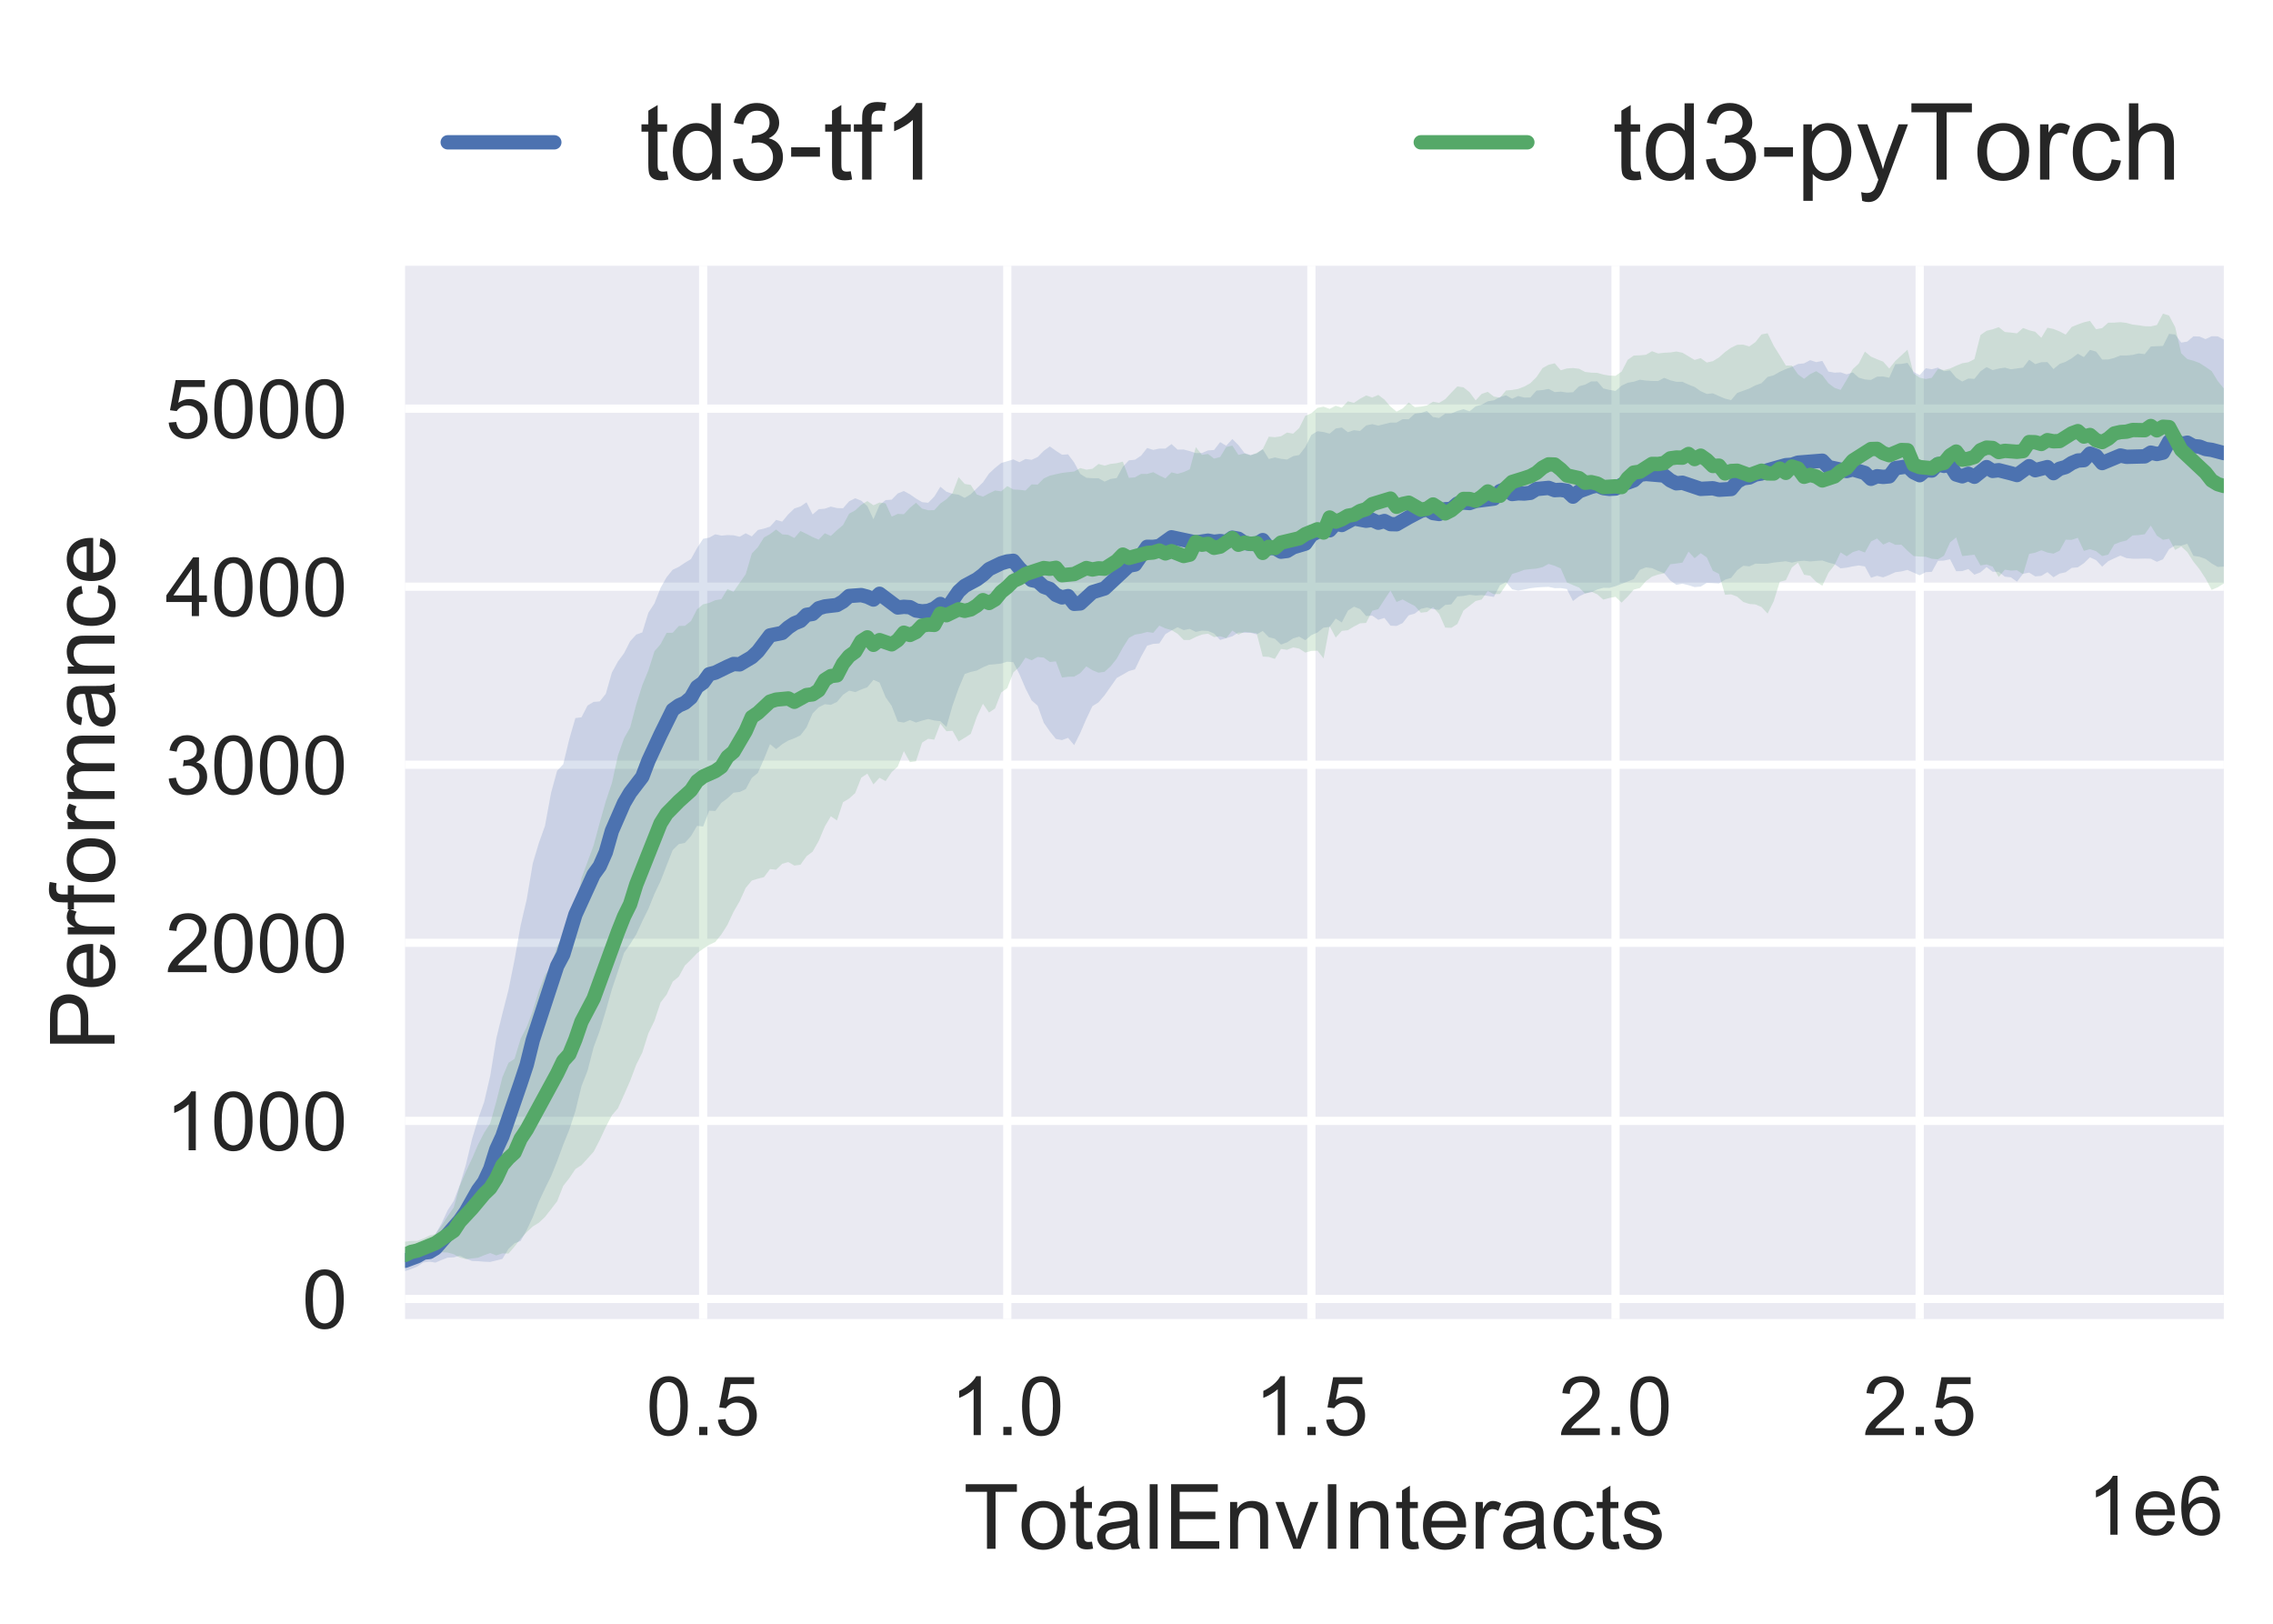 <?xml version="1.0" encoding="utf-8" standalone="no"?>
<!DOCTYPE svg PUBLIC "-//W3C//DTD SVG 1.1//EN"
  "http://www.w3.org/Graphics/SVG/1.1/DTD/svg11.dtd">
<!-- Created with matplotlib (https://matplotlib.org/) -->
<svg height="198pt" version="1.1" viewBox="0 0 277.2 198" width="277.2pt" xmlns="http://www.w3.org/2000/svg" xmlns:xlink="http://www.w3.org/1999/xlink">
 <defs>
  <style type="text/css">
*{stroke-linecap:butt;stroke-linejoin:round;}
  </style>
 </defs>
 <g id="figure_1">
  <g id="patch_1">
   <path d="M 0 198 
L 277.2 198 
L 277.2 0 
L 0 0 
z
" style="fill:#ffffff;"/>
  </g>
  <g id="axes_1">
   <g id="patch_2">
    <path d="M 49.4 160.84 
L 271.2 160.84 
L 271.2 32.409 
L 49.4 32.409 
z
" style="fill:#eaeaf2;"/>
   </g>
   <g id="matplotlib.axis_1">
    <g id="xtick_1">
     <g id="line2d_1">
      <path clip-path="url(#p99eafc5894)" d="M 85.749 160.84 
L 85.749 32.409 
" style="fill:none;stroke:#ffffff;stroke-linecap:round;"/>
     </g>
     <g id="line2d_2"/>
     <g id="text_1">
      <!-- 0.5 -->
      <defs>
       <path d="M 4.156 35.297 
Q 4.156 48 6.766 55.734 
Q 9.375 63.484 14.516 67.672 
Q 19.672 71.875 27.484 71.875 
Q 33.25 71.875 37.594 69.547 
Q 41.938 67.234 44.766 62.859 
Q 47.609 58.5 49.219 52.219 
Q 50.828 45.953 50.828 35.297 
Q 50.828 22.703 48.234 14.969 
Q 45.656 7.234 40.5 3 
Q 35.359 -1.219 27.484 -1.219 
Q 17.141 -1.219 11.234 6.203 
Q 4.156 15.141 4.156 35.297 
z
M 13.188 35.297 
Q 13.188 17.672 17.312 11.828 
Q 21.438 6 27.484 6 
Q 33.547 6 37.672 11.859 
Q 41.797 17.719 41.797 35.297 
Q 41.797 52.984 37.672 58.781 
Q 33.547 64.594 27.391 64.594 
Q 21.344 64.594 17.719 59.469 
Q 13.188 52.938 13.188 35.297 
z
" id="ArialMT-48"/>
       <path d="M 9.078 0 
L 9.078 10.016 
L 19.094 10.016 
L 19.094 0 
z
" id="ArialMT-46"/>
       <path d="M 4.156 18.75 
L 13.375 19.531 
Q 14.406 12.797 18.141 9.391 
Q 21.875 6 27.156 6 
Q 33.5 6 37.891 10.781 
Q 42.281 15.578 42.281 23.484 
Q 42.281 31 38.062 35.344 
Q 33.844 39.703 27 39.703 
Q 22.75 39.703 19.328 37.766 
Q 15.922 35.844 13.969 32.766 
L 5.719 33.844 
L 12.641 70.609 
L 48.25 70.609 
L 48.25 62.203 
L 19.672 62.203 
L 15.828 42.969 
Q 22.266 47.469 29.344 47.469 
Q 38.719 47.469 45.156 40.969 
Q 51.609 34.469 51.609 24.266 
Q 51.609 14.547 45.953 7.469 
Q 39.062 -1.219 27.156 -1.219 
Q 17.391 -1.219 11.203 4.25 
Q 5.031 9.719 4.156 18.75 
z
" id="ArialMT-53"/>
      </defs>
      <g style="fill:#262626;" transform="translate(78.799 174.998)scale(0.1 -0.1)">
       <use xlink:href="#ArialMT-48"/>
       <use x="55.615" xlink:href="#ArialMT-46"/>
       <use x="83.398" xlink:href="#ArialMT-53"/>
      </g>
     </g>
    </g>
    <g id="xtick_2">
     <g id="line2d_3">
      <path clip-path="url(#p99eafc5894)" d="M 122.839 160.84 
L 122.839 32.409 
" style="fill:none;stroke:#ffffff;stroke-linecap:round;"/>
     </g>
     <g id="line2d_4"/>
     <g id="text_2">
      <!-- 1.0 -->
      <defs>
       <path d="M 37.25 0 
L 28.469 0 
L 28.469 56 
Q 25.297 52.984 20.141 49.953 
Q 14.984 46.922 10.891 45.406 
L 10.891 53.906 
Q 18.266 57.375 23.781 62.297 
Q 29.297 67.234 31.594 71.875 
L 37.25 71.875 
z
" id="ArialMT-49"/>
      </defs>
      <g style="fill:#262626;" transform="translate(115.889 174.998)scale(0.1 -0.1)">
       <use xlink:href="#ArialMT-49"/>
       <use x="55.615" xlink:href="#ArialMT-46"/>
       <use x="83.398" xlink:href="#ArialMT-48"/>
      </g>
     </g>
    </g>
    <g id="xtick_3">
     <g id="line2d_5">
      <path clip-path="url(#p99eafc5894)" d="M 159.929 160.84 
L 159.929 32.409 
" style="fill:none;stroke:#ffffff;stroke-linecap:round;"/>
     </g>
     <g id="line2d_6"/>
     <g id="text_3">
      <!-- 1.5 -->
      <g style="fill:#262626;" transform="translate(152.979 174.998)scale(0.1 -0.1)">
       <use xlink:href="#ArialMT-49"/>
       <use x="55.615" xlink:href="#ArialMT-46"/>
       <use x="83.398" xlink:href="#ArialMT-53"/>
      </g>
     </g>
    </g>
    <g id="xtick_4">
     <g id="line2d_7">
      <path clip-path="url(#p99eafc5894)" d="M 197.019 160.84 
L 197.019 32.409 
" style="fill:none;stroke:#ffffff;stroke-linecap:round;"/>
     </g>
     <g id="line2d_8"/>
     <g id="text_4">
      <!-- 2.0 -->
      <defs>
       <path d="M 50.344 8.453 
L 50.344 0 
L 3.031 0 
Q 2.938 3.172 4.047 6.109 
Q 5.859 10.938 9.828 15.625 
Q 13.812 20.312 21.344 26.469 
Q 33.016 36.031 37.109 41.625 
Q 41.219 47.219 41.219 52.203 
Q 41.219 57.422 37.469 61 
Q 33.734 64.594 27.734 64.594 
Q 21.391 64.594 17.578 60.781 
Q 13.766 56.984 13.719 50.25 
L 4.688 51.172 
Q 5.609 61.281 11.656 66.578 
Q 17.719 71.875 27.938 71.875 
Q 38.234 71.875 44.234 66.156 
Q 50.25 60.453 50.25 52 
Q 50.25 47.703 48.484 43.547 
Q 46.734 39.406 42.656 34.812 
Q 38.578 30.219 29.109 22.219 
Q 21.188 15.578 18.938 13.203 
Q 16.703 10.844 15.234 8.453 
z
" id="ArialMT-50"/>
      </defs>
      <g style="fill:#262626;" transform="translate(190.069 174.998)scale(0.1 -0.1)">
       <use xlink:href="#ArialMT-50"/>
       <use x="55.615" xlink:href="#ArialMT-46"/>
       <use x="83.398" xlink:href="#ArialMT-48"/>
      </g>
     </g>
    </g>
    <g id="xtick_5">
     <g id="line2d_9">
      <path clip-path="url(#p99eafc5894)" d="M 234.11 160.84 
L 234.11 32.409 
" style="fill:none;stroke:#ffffff;stroke-linecap:round;"/>
     </g>
     <g id="line2d_10"/>
     <g id="text_5">
      <!-- 2.5 -->
      <g style="fill:#262626;" transform="translate(227.16 174.998)scale(0.1 -0.1)">
       <use xlink:href="#ArialMT-50"/>
       <use x="55.615" xlink:href="#ArialMT-46"/>
       <use x="83.398" xlink:href="#ArialMT-53"/>
      </g>
     </g>
    </g>
    <g id="text_6">
     <!-- TotalEnvInteracts -->
     <defs>
      <path d="M 25.922 0 
L 25.922 63.141 
L 2.344 63.141 
L 2.344 71.578 
L 59.078 71.578 
L 59.078 63.141 
L 35.406 63.141 
L 35.406 0 
z
" id="ArialMT-84"/>
      <path d="M 3.328 25.922 
Q 3.328 40.328 11.328 47.266 
Q 18.016 53.031 27.641 53.031 
Q 38.328 53.031 45.109 46.016 
Q 51.906 39.016 51.906 26.656 
Q 51.906 16.656 48.906 10.906 
Q 45.906 5.172 40.156 2 
Q 34.422 -1.172 27.641 -1.172 
Q 16.75 -1.172 10.031 5.812 
Q 3.328 12.797 3.328 25.922 
z
M 12.359 25.922 
Q 12.359 15.969 16.703 11.016 
Q 21.047 6.062 27.641 6.062 
Q 34.188 6.062 38.531 11.031 
Q 42.875 16.016 42.875 26.219 
Q 42.875 35.844 38.5 40.797 
Q 34.125 45.75 27.641 45.75 
Q 21.047 45.75 16.703 40.812 
Q 12.359 35.891 12.359 25.922 
z
" id="ArialMT-111"/>
      <path d="M 25.781 7.859 
L 27.047 0.094 
Q 23.344 -0.688 20.406 -0.688 
Q 15.625 -0.688 12.984 0.828 
Q 10.359 2.344 9.281 4.812 
Q 8.203 7.281 8.203 15.188 
L 8.203 45.016 
L 1.766 45.016 
L 1.766 51.859 
L 8.203 51.859 
L 8.203 64.703 
L 16.938 69.969 
L 16.938 51.859 
L 25.781 51.859 
L 25.781 45.016 
L 16.938 45.016 
L 16.938 14.703 
Q 16.938 10.938 17.406 9.859 
Q 17.875 8.797 18.922 8.156 
Q 19.969 7.516 21.922 7.516 
Q 23.391 7.516 25.781 7.859 
z
" id="ArialMT-116"/>
      <path d="M 40.438 6.391 
Q 35.547 2.25 31.031 0.531 
Q 26.516 -1.172 21.344 -1.172 
Q 12.797 -1.172 8.203 3 
Q 3.609 7.172 3.609 13.672 
Q 3.609 17.484 5.344 20.625 
Q 7.078 23.781 9.891 25.688 
Q 12.703 27.594 16.219 28.562 
Q 18.797 29.25 24.031 29.891 
Q 34.672 31.156 39.703 32.906 
Q 39.75 34.719 39.75 35.203 
Q 39.75 40.578 37.25 42.781 
Q 33.891 45.75 27.25 45.75 
Q 21.047 45.75 18.094 43.578 
Q 15.141 41.406 13.719 35.891 
L 5.125 37.062 
Q 6.297 42.578 8.984 45.969 
Q 11.672 49.359 16.75 51.188 
Q 21.828 53.031 28.516 53.031 
Q 35.156 53.031 39.297 51.469 
Q 43.453 49.906 45.406 47.531 
Q 47.359 45.172 48.141 41.547 
Q 48.578 39.312 48.578 33.453 
L 48.578 21.734 
Q 48.578 9.469 49.141 6.219 
Q 49.703 2.984 51.375 0 
L 42.188 0 
Q 40.828 2.734 40.438 6.391 
z
M 39.703 26.031 
Q 34.906 24.078 25.344 22.703 
Q 19.922 21.922 17.672 20.938 
Q 15.438 19.969 14.203 18.094 
Q 12.984 16.219 12.984 13.922 
Q 12.984 10.406 15.641 8.062 
Q 18.312 5.719 23.438 5.719 
Q 28.516 5.719 32.469 7.938 
Q 36.422 10.156 38.281 14.016 
Q 39.703 17 39.703 22.797 
z
" id="ArialMT-97"/>
      <path d="M 6.391 0 
L 6.391 71.578 
L 15.188 71.578 
L 15.188 0 
z
" id="ArialMT-108"/>
      <path d="M 7.906 0 
L 7.906 71.578 
L 59.672 71.578 
L 59.672 63.141 
L 17.391 63.141 
L 17.391 41.219 
L 56.984 41.219 
L 56.984 32.812 
L 17.391 32.812 
L 17.391 8.453 
L 61.328 8.453 
L 61.328 0 
z
" id="ArialMT-69"/>
      <path d="M 6.594 0 
L 6.594 51.859 
L 14.5 51.859 
L 14.5 44.484 
Q 20.219 53.031 31 53.031 
Q 35.688 53.031 39.625 51.344 
Q 43.562 49.656 45.516 46.922 
Q 47.469 44.188 48.25 40.438 
Q 48.734 37.984 48.734 31.891 
L 48.734 0 
L 39.938 0 
L 39.938 31.547 
Q 39.938 36.922 38.906 39.578 
Q 37.891 42.234 35.281 43.812 
Q 32.672 45.406 29.156 45.406 
Q 23.531 45.406 19.453 41.844 
Q 15.375 38.281 15.375 28.328 
L 15.375 0 
z
" id="ArialMT-110"/>
      <path d="M 21 0 
L 1.266 51.859 
L 10.547 51.859 
L 21.688 20.797 
Q 23.484 15.766 25 10.359 
Q 26.172 14.453 28.266 20.219 
L 39.797 51.859 
L 48.828 51.859 
L 29.203 0 
z
" id="ArialMT-118"/>
      <path d="M 9.328 0 
L 9.328 71.578 
L 18.797 71.578 
L 18.797 0 
z
" id="ArialMT-73"/>
      <path d="M 42.094 16.703 
L 51.172 15.578 
Q 49.031 7.625 43.219 3.219 
Q 37.406 -1.172 28.375 -1.172 
Q 17 -1.172 10.328 5.828 
Q 3.656 12.844 3.656 25.484 
Q 3.656 38.578 10.391 45.797 
Q 17.141 53.031 27.875 53.031 
Q 38.281 53.031 44.875 45.953 
Q 51.469 38.875 51.469 26.031 
Q 51.469 25.25 51.422 23.688 
L 12.75 23.688 
Q 13.234 15.141 17.578 10.594 
Q 21.922 6.062 28.422 6.062 
Q 33.25 6.062 36.672 8.594 
Q 40.094 11.141 42.094 16.703 
z
M 13.234 30.906 
L 42.188 30.906 
Q 41.609 37.453 38.875 40.719 
Q 34.672 45.797 27.984 45.797 
Q 21.922 45.797 17.797 41.75 
Q 13.672 37.703 13.234 30.906 
z
" id="ArialMT-101"/>
      <path d="M 6.5 0 
L 6.5 51.859 
L 14.406 51.859 
L 14.406 44 
Q 17.438 49.516 20 51.266 
Q 22.562 53.031 25.641 53.031 
Q 30.078 53.031 34.672 50.203 
L 31.641 42.047 
Q 28.422 43.953 25.203 43.953 
Q 22.312 43.953 20.016 42.219 
Q 17.719 40.484 16.75 37.406 
Q 15.281 32.719 15.281 27.156 
L 15.281 0 
z
" id="ArialMT-114"/>
      <path d="M 40.438 19 
L 49.078 17.875 
Q 47.656 8.938 41.812 3.875 
Q 35.984 -1.172 27.484 -1.172 
Q 16.844 -1.172 10.375 5.781 
Q 3.906 12.75 3.906 25.734 
Q 3.906 34.125 6.688 40.422 
Q 9.469 46.734 15.156 49.875 
Q 20.844 53.031 27.547 53.031 
Q 35.984 53.031 41.359 48.75 
Q 46.734 44.484 48.25 36.625 
L 39.703 35.297 
Q 38.484 40.531 35.375 43.156 
Q 32.281 45.797 27.875 45.797 
Q 21.234 45.797 17.078 41.031 
Q 12.938 36.281 12.938 25.984 
Q 12.938 15.531 16.938 10.797 
Q 20.953 6.062 27.391 6.062 
Q 32.562 6.062 36.031 9.234 
Q 39.5 12.406 40.438 19 
z
" id="ArialMT-99"/>
      <path d="M 3.078 15.484 
L 11.766 16.844 
Q 12.5 11.625 15.844 8.844 
Q 19.188 6.062 25.203 6.062 
Q 31.25 6.062 34.172 8.516 
Q 37.109 10.984 37.109 14.312 
Q 37.109 17.281 34.516 19 
Q 32.719 20.172 25.531 21.969 
Q 15.875 24.422 12.141 26.203 
Q 8.406 27.984 6.469 31.125 
Q 4.547 34.281 4.547 38.094 
Q 4.547 41.547 6.125 44.5 
Q 7.719 47.469 10.453 49.422 
Q 12.5 50.922 16.031 51.969 
Q 19.578 53.031 23.641 53.031 
Q 29.734 53.031 34.344 51.266 
Q 38.969 49.516 41.156 46.5 
Q 43.359 43.5 44.188 38.484 
L 35.594 37.312 
Q 35.016 41.312 32.203 43.547 
Q 29.391 45.797 24.266 45.797 
Q 18.219 45.797 15.625 43.797 
Q 13.031 41.797 13.031 39.109 
Q 13.031 37.406 14.109 36.031 
Q 15.188 34.625 17.484 33.688 
Q 18.797 33.203 25.25 31.453 
Q 34.578 28.953 38.25 27.359 
Q 41.938 25.781 44.031 22.75 
Q 46.141 19.734 46.141 15.234 
Q 46.141 10.844 43.578 6.953 
Q 41.016 3.078 36.172 0.953 
Q 31.344 -1.172 25.25 -1.172 
Q 15.141 -1.172 9.844 3.031 
Q 4.547 7.234 3.078 15.484 
z
" id="ArialMT-115"/>
     </defs>
     <g style="fill:#262626;" transform="translate(117.515 188.859)scale(0.11 -0.11)">
      <use xlink:href="#ArialMT-84"/>
      <use x="60.912" xlink:href="#ArialMT-111"/>
      <use x="116.527" xlink:href="#ArialMT-116"/>
      <use x="144.311" xlink:href="#ArialMT-97"/>
      <use x="199.926" xlink:href="#ArialMT-108"/>
      <use x="222.143" xlink:href="#ArialMT-69"/>
      <use x="288.842" xlink:href="#ArialMT-110"/>
      <use x="344.457" xlink:href="#ArialMT-118"/>
      <use x="394.457" xlink:href="#ArialMT-73"/>
      <use x="422.24" xlink:href="#ArialMT-110"/>
      <use x="477.855" xlink:href="#ArialMT-116"/>
      <use x="505.639" xlink:href="#ArialMT-101"/>
      <use x="561.254" xlink:href="#ArialMT-114"/>
      <use x="594.555" xlink:href="#ArialMT-97"/>
      <use x="650.17" xlink:href="#ArialMT-99"/>
      <use x="700.17" xlink:href="#ArialMT-116"/>
      <use x="727.953" xlink:href="#ArialMT-115"/>
     </g>
    </g>
    <g id="text_7">
     <!-- 1e6 -->
     <defs>
      <path d="M 49.75 54.047 
L 41.016 53.375 
Q 39.844 58.547 37.703 60.891 
Q 34.125 64.656 28.906 64.656 
Q 24.703 64.656 21.531 62.312 
Q 17.391 59.281 14.984 53.469 
Q 12.594 47.656 12.5 36.922 
Q 15.672 41.75 20.266 44.094 
Q 24.859 46.438 29.891 46.438 
Q 38.672 46.438 44.844 39.969 
Q 51.031 33.5 51.031 23.25 
Q 51.031 16.5 48.125 10.719 
Q 45.219 4.938 40.141 1.859 
Q 35.062 -1.219 28.609 -1.219 
Q 17.625 -1.219 10.688 6.859 
Q 3.766 14.938 3.766 33.5 
Q 3.766 54.25 11.422 63.672 
Q 18.109 71.875 29.438 71.875 
Q 37.891 71.875 43.281 67.141 
Q 48.688 62.406 49.75 54.047 
z
M 13.875 23.188 
Q 13.875 18.656 15.797 14.5 
Q 17.719 10.359 21.188 8.172 
Q 24.656 6 28.469 6 
Q 34.031 6 38.031 10.484 
Q 42.047 14.984 42.047 22.703 
Q 42.047 30.125 38.078 34.391 
Q 34.125 38.672 28.125 38.672 
Q 22.172 38.672 18.016 34.391 
Q 13.875 30.125 13.875 23.188 
z
" id="ArialMT-54"/>
     </defs>
     <g style="fill:#262626;" transform="translate(254.517 187.143)scale(0.1 -0.1)">
      <use xlink:href="#ArialMT-49"/>
      <use x="55.615" xlink:href="#ArialMT-101"/>
      <use x="111.23" xlink:href="#ArialMT-54"/>
     </g>
    </g>
   </g>
   <g id="matplotlib.axis_2">
    <g id="ytick_1">
     <g id="line2d_11">
      <path clip-path="url(#p99eafc5894)" d="M 49.4 158.396 
L 271.2 158.396 
" style="fill:none;stroke:#ffffff;stroke-linecap:round;"/>
     </g>
     <g id="line2d_12"/>
     <g id="text_8">
      <!-- 0 -->
      <g style="fill:#262626;" transform="translate(36.839 161.975)scale(0.1 -0.1)">
       <use xlink:href="#ArialMT-48"/>
      </g>
     </g>
    </g>
    <g id="ytick_2">
     <g id="line2d_13">
      <path clip-path="url(#p99eafc5894)" d="M 49.4 136.683 
L 271.2 136.683 
" style="fill:none;stroke:#ffffff;stroke-linecap:round;"/>
     </g>
     <g id="line2d_14"/>
     <g id="text_9">
      <!-- 1000 -->
      <g style="fill:#262626;" transform="translate(20.156 140.262)scale(0.1 -0.1)">
       <use xlink:href="#ArialMT-49"/>
       <use x="55.615" xlink:href="#ArialMT-48"/>
       <use x="111.23" xlink:href="#ArialMT-48"/>
       <use x="166.846" xlink:href="#ArialMT-48"/>
      </g>
     </g>
    </g>
    <g id="ytick_3">
     <g id="line2d_15">
      <path clip-path="url(#p99eafc5894)" d="M 49.4 114.97 
L 271.2 114.97 
" style="fill:none;stroke:#ffffff;stroke-linecap:round;"/>
     </g>
     <g id="line2d_16"/>
     <g id="text_10">
      <!-- 2000 -->
      <g style="fill:#262626;" transform="translate(20.156 118.548)scale(0.1 -0.1)">
       <use xlink:href="#ArialMT-50"/>
       <use x="55.615" xlink:href="#ArialMT-48"/>
       <use x="111.23" xlink:href="#ArialMT-48"/>
       <use x="166.846" xlink:href="#ArialMT-48"/>
      </g>
     </g>
    </g>
    <g id="ytick_4">
     <g id="line2d_17">
      <path clip-path="url(#p99eafc5894)" d="M 49.4 93.256 
L 271.2 93.256 
" style="fill:none;stroke:#ffffff;stroke-linecap:round;"/>
     </g>
     <g id="line2d_18"/>
     <g id="text_11">
      <!-- 3000 -->
      <defs>
       <path d="M 4.203 18.891 
L 12.984 20.062 
Q 14.5 12.594 18.141 9.297 
Q 21.781 6 27 6 
Q 33.203 6 37.469 10.297 
Q 41.75 14.594 41.75 20.953 
Q 41.75 27 37.797 30.922 
Q 33.844 34.859 27.734 34.859 
Q 25.25 34.859 21.531 33.891 
L 22.516 41.609 
Q 23.391 41.5 23.922 41.5 
Q 29.547 41.5 34.031 44.422 
Q 38.531 47.359 38.531 53.469 
Q 38.531 58.297 35.25 61.469 
Q 31.984 64.656 26.812 64.656 
Q 21.688 64.656 18.266 61.422 
Q 14.844 58.203 13.875 51.766 
L 5.078 53.328 
Q 6.688 62.156 12.391 67.016 
Q 18.109 71.875 26.609 71.875 
Q 32.469 71.875 37.391 69.359 
Q 42.328 66.844 44.938 62.5 
Q 47.562 58.156 47.562 53.266 
Q 47.562 48.641 45.062 44.828 
Q 42.578 41.016 37.703 38.766 
Q 44.047 37.312 47.562 32.688 
Q 51.078 28.078 51.078 21.141 
Q 51.078 11.766 44.234 5.25 
Q 37.406 -1.266 26.953 -1.266 
Q 17.531 -1.266 11.297 4.344 
Q 5.078 9.969 4.203 18.891 
z
" id="ArialMT-51"/>
      </defs>
      <g style="fill:#262626;" transform="translate(20.156 96.835)scale(0.1 -0.1)">
       <use xlink:href="#ArialMT-51"/>
       <use x="55.615" xlink:href="#ArialMT-48"/>
       <use x="111.23" xlink:href="#ArialMT-48"/>
       <use x="166.846" xlink:href="#ArialMT-48"/>
      </g>
     </g>
    </g>
    <g id="ytick_5">
     <g id="line2d_19">
      <path clip-path="url(#p99eafc5894)" d="M 49.4 71.543 
L 271.2 71.543 
" style="fill:none;stroke:#ffffff;stroke-linecap:round;"/>
     </g>
     <g id="line2d_20"/>
     <g id="text_12">
      <!-- 4000 -->
      <defs>
       <path d="M 32.328 0 
L 32.328 17.141 
L 1.266 17.141 
L 1.266 25.203 
L 33.938 71.578 
L 41.109 71.578 
L 41.109 25.203 
L 50.781 25.203 
L 50.781 17.141 
L 41.109 17.141 
L 41.109 0 
z
M 32.328 25.203 
L 32.328 57.469 
L 9.906 25.203 
z
" id="ArialMT-52"/>
      </defs>
      <g style="fill:#262626;" transform="translate(20.156 75.122)scale(0.1 -0.1)">
       <use xlink:href="#ArialMT-52"/>
       <use x="55.615" xlink:href="#ArialMT-48"/>
       <use x="111.23" xlink:href="#ArialMT-48"/>
       <use x="166.846" xlink:href="#ArialMT-48"/>
      </g>
     </g>
    </g>
    <g id="ytick_6">
     <g id="line2d_21">
      <path clip-path="url(#p99eafc5894)" d="M 49.4 49.829 
L 271.2 49.829 
" style="fill:none;stroke:#ffffff;stroke-linecap:round;"/>
     </g>
     <g id="line2d_22"/>
     <g id="text_13">
      <!-- 5000 -->
      <g style="fill:#262626;" transform="translate(20.156 53.408)scale(0.1 -0.1)">
       <use xlink:href="#ArialMT-53"/>
       <use x="55.615" xlink:href="#ArialMT-48"/>
       <use x="111.23" xlink:href="#ArialMT-48"/>
       <use x="166.846" xlink:href="#ArialMT-48"/>
      </g>
     </g>
    </g>
    <g id="text_14">
     <!-- Performance -->
     <defs>
      <path d="M 7.719 0 
L 7.719 71.578 
L 34.719 71.578 
Q 41.844 71.578 45.609 70.906 
Q 50.875 70.016 54.438 67.547 
Q 58.016 65.094 60.188 60.641 
Q 62.359 56.203 62.359 50.875 
Q 62.359 41.75 56.547 35.422 
Q 50.734 29.109 35.547 29.109 
L 17.188 29.109 
L 17.188 0 
z
M 17.188 37.547 
L 35.688 37.547 
Q 44.875 37.547 48.734 40.969 
Q 52.594 44.391 52.594 50.594 
Q 52.594 55.078 50.312 58.266 
Q 48.047 61.469 44.344 62.5 
Q 41.938 63.141 35.5 63.141 
L 17.188 63.141 
z
" id="ArialMT-80"/>
      <path d="M 8.688 0 
L 8.688 45.016 
L 0.922 45.016 
L 0.922 51.859 
L 8.688 51.859 
L 8.688 57.375 
Q 8.688 62.594 9.625 65.141 
Q 10.891 68.562 14.078 70.672 
Q 17.281 72.797 23.047 72.797 
Q 26.766 72.797 31.25 71.922 
L 29.938 64.266 
Q 27.203 64.75 24.75 64.75 
Q 20.75 64.75 19.094 63.031 
Q 17.438 61.328 17.438 56.641 
L 17.438 51.859 
L 27.547 51.859 
L 27.547 45.016 
L 17.438 45.016 
L 17.438 0 
z
" id="ArialMT-102"/>
      <path d="M 6.594 0 
L 6.594 51.859 
L 14.453 51.859 
L 14.453 44.578 
Q 16.891 48.391 20.938 50.703 
Q 25 53.031 30.172 53.031 
Q 35.938 53.031 39.625 50.641 
Q 43.312 48.25 44.828 43.953 
Q 50.984 53.031 60.844 53.031 
Q 68.562 53.031 72.703 48.75 
Q 76.859 44.484 76.859 35.594 
L 76.859 0 
L 68.109 0 
L 68.109 32.672 
Q 68.109 37.938 67.25 40.25 
Q 66.406 42.578 64.156 43.984 
Q 61.922 45.406 58.891 45.406 
Q 53.422 45.406 49.797 41.766 
Q 46.188 38.141 46.188 30.125 
L 46.188 0 
L 37.406 0 
L 37.406 33.688 
Q 37.406 39.547 35.25 42.469 
Q 33.109 45.406 28.219 45.406 
Q 24.516 45.406 21.359 43.453 
Q 18.219 41.5 16.797 37.734 
Q 15.375 33.984 15.375 26.906 
L 15.375 0 
z
" id="ArialMT-109"/>
     </defs>
     <g style="fill:#262626;" transform="translate(13.97 128.108)rotate(-90)scale(0.11 -0.11)">
      <use xlink:href="#ArialMT-80"/>
      <use x="66.699" xlink:href="#ArialMT-101"/>
      <use x="122.314" xlink:href="#ArialMT-114"/>
      <use x="155.615" xlink:href="#ArialMT-102"/>
      <use x="183.398" xlink:href="#ArialMT-111"/>
      <use x="239.014" xlink:href="#ArialMT-114"/>
      <use x="272.314" xlink:href="#ArialMT-109"/>
      <use x="355.615" xlink:href="#ArialMT-97"/>
      <use x="411.23" xlink:href="#ArialMT-110"/>
      <use x="466.846" xlink:href="#ArialMT-99"/>
      <use x="516.846" xlink:href="#ArialMT-101"/>
     </g>
    </g>
   </g>
   <g id="PolyCollection_1">
    <path clip-path="url(#p99eafc5894)" d="M 49.4 152.47 
L 49.4 155.002 
L 50.142 154.75 
L 50.884 154.446 
L 51.625 153.949 
L 52.367 153.848 
L 53.109 153.963 
L 53.851 153.642 
L 54.593 153.359 
L 55.334 153.326 
L 56.076 153.131 
L 56.818 153.471 
L 57.56 153.761 
L 58.302 153.789 
L 59.043 153.855 
L 59.785 153.88 
L 60.527 153.701 
L 61.269 153.515 
L 62.011 152.29 
L 62.753 151.604 
L 63.494 151.324 
L 64.236 150 
L 64.978 148.411 
L 65.72 146.528 
L 66.462 144.938 
L 67.203 143.438 
L 67.945 141.603 
L 68.687 139.587 
L 69.429 137.75 
L 70.171 135.491 
L 70.912 132.454 
L 71.654 130.565 
L 72.396 127.703 
L 73.138 125.7 
L 73.88 123.254 
L 74.621 120.637 
L 75.363 118.441 
L 76.105 116.19 
L 76.847 115.126 
L 77.589 113.95 
L 78.33 112.334 
L 79.072 110.836 
L 79.814 108.995 
L 80.556 107.445 
L 81.298 105.533 
L 82.039 103.657 
L 82.781 102.932 
L 83.523 102.78 
L 84.265 101.962 
L 85.007 100.701 
L 85.748 100.785 
L 86.49 98.86 
L 87.232 98.892 
L 87.974 97.893 
L 88.716 97.343 
L 89.458 96.659 
L 90.199 96.576 
L 90.941 96.231 
L 91.683 94.859 
L 92.425 94.247 
L 93.167 92.562 
L 93.908 90.741 
L 94.65 91.351 
L 95.392 90.753 
L 96.134 90.306 
L 96.876 90.026 
L 97.617 89.669 
L 98.359 88.699 
L 99.101 86.985 
L 99.843 86.246 
L 100.585 85.872 
L 101.326 85.947 
L 102.068 85.599 
L 102.81 84.714 
L 103.552 84.217 
L 104.294 84.395 
L 105.035 84.077 
L 105.777 83.801 
L 106.519 82.901 
L 107.261 83.228 
L 108.003 85.018 
L 108.744 86.081 
L 109.486 87.988 
L 110.228 88.114 
L 110.97 87.809 
L 111.712 88.104 
L 112.454 87.873 
L 113.195 87.676 
L 113.937 87.858 
L 114.679 87.942 
L 115.421 88.645 
L 116.163 86.042 
L 116.904 83.943 
L 117.646 82.189 
L 118.388 81.935 
L 119.13 81.765 
L 119.872 81.371 
L 120.613 81.058 
L 121.355 80.997 
L 122.097 80.913 
L 122.839 80.685 
L 123.581 80.75 
L 124.322 82.209 
L 125.064 83.939 
L 125.806 85.399 
L 126.548 86.055 
L 127.29 88.133 
L 128.031 89.194 
L 128.773 90.106 
L 129.515 90.248 
L 130.257 89.971 
L 130.999 90.864 
L 131.74 89.378 
L 132.482 87.663 
L 133.224 86.11 
L 133.966 85.649 
L 134.708 84.782 
L 135.449 83.73 
L 136.191 82.673 
L 136.933 82.256 
L 137.675 81.829 
L 138.417 81.622 
L 139.159 80.078 
L 139.9 78.733 
L 140.642 78.514 
L 141.384 78.463 
L 142.126 77.326 
L 142.868 76.882 
L 143.609 76.487 
L 144.351 76.834 
L 145.093 76.687 
L 145.835 77.055 
L 146.577 76.899 
L 147.318 76.933 
L 148.06 77.257 
L 148.802 78.041 
L 149.544 77.822 
L 150.286 77.593 
L 151.027 77.127 
L 151.769 77.166 
L 152.511 77.165 
L 153.253 77.356 
L 153.995 76.942 
L 154.736 77.703 
L 155.478 77.89 
L 156.22 78.6 
L 156.962 78.327 
L 157.704 77.846 
L 158.445 77.63 
L 159.187 78.063 
L 159.929 77.452 
L 160.671 77.124 
L 161.413 76.533 
L 162.155 76.451 
L 162.896 75.427 
L 163.638 75.904 
L 164.38 74.464 
L 165.122 73.98 
L 165.864 74.269 
L 166.605 75.122 
L 167.347 75.072 
L 168.089 75.58 
L 168.831 75.353 
L 169.573 76.294 
L 170.314 76.33 
L 171.056 75.98 
L 171.798 75.027 
L 172.54 74.819 
L 173.282 74.242 
L 174.023 74.078 
L 174.765 74.273 
L 175.507 74.374 
L 176.249 73.765 
L 176.991 73.7 
L 177.732 72.73 
L 178.474 72.667 
L 179.216 72.528 
L 179.958 72.619 
L 180.7 72.562 
L 181.441 72.663 
L 182.183 72.788 
L 182.925 71.364 
L 183.667 70.984 
L 184.409 71.86 
L 185.151 72.017 
L 185.892 71.881 
L 186.634 71.73 
L 187.376 71.64 
L 188.118 71.589 
L 188.86 71.564 
L 189.601 71.723 
L 190.343 71.711 
L 191.085 71.828 
L 191.827 73.292 
L 192.569 72.727 
L 193.31 72.363 
L 194.052 72.23 
L 194.794 71.885 
L 195.536 71.675 
L 196.278 71.686 
L 197.019 71.479 
L 197.761 71.193 
L 198.503 70.913 
L 199.245 70.609 
L 199.987 69.479 
L 200.728 69.186 
L 201.47 69.281 
L 202.212 69.615 
L 202.954 69.898 
L 203.696 70.789 
L 204.437 71.312 
L 205.179 71.175 
L 205.921 71.359 
L 206.663 71.591 
L 207.405 71.53 
L 208.146 71.074 
L 208.888 71.108 
L 209.63 71.151 
L 210.372 70.689 
L 211.114 70.469 
L 211.856 69.538 
L 212.597 68.99 
L 213.339 69.068 
L 214.081 68.73 
L 214.823 68.747 
L 215.565 68.739 
L 216.306 68.601 
L 217.048 68.522 
L 217.79 68.437 
L 218.532 68.611 
L 219.274 68.439 
L 220.015 68.375 
L 220.757 68.468 
L 221.499 68.394 
L 222.241 68.347 
L 222.983 68.6 
L 223.724 68.793 
L 224.466 69.303 
L 225.208 69.223 
L 225.95 69.066 
L 226.692 68.952 
L 227.433 69.074 
L 228.175 70.45 
L 228.917 70.216 
L 229.659 70.401 
L 230.401 70.112 
L 231.142 69.776 
L 231.884 69.68 
L 232.626 69.498 
L 233.368 69.828 
L 234.11 70.155 
L 234.852 69.769 
L 235.593 69.731 
L 236.335 68.387 
L 237.077 68.357 
L 237.819 68.197 
L 238.561 69.66 
L 239.302 69.64 
L 240.044 69.391 
L 240.786 70.075 
L 241.528 69.79 
L 242.27 69.155 
L 243.011 69.72 
L 243.753 69.73 
L 244.495 70.32 
L 245.237 70.397 
L 245.979 70.93 
L 246.72 69.964 
L 247.462 69.826 
L 248.204 70.286 
L 248.946 70.223 
L 249.688 69.764 
L 250.429 70.39 
L 251.171 69.944 
L 251.913 69.783 
L 252.655 69.247 
L 253.397 69.181 
L 254.138 68.677 
L 254.88 67.962 
L 255.622 68.302 
L 256.364 69.092 
L 257.106 68.435 
L 257.847 68.078 
L 258.589 67.747 
L 259.331 68.059 
L 260.073 68.13 
L 260.815 68.131 
L 261.557 68.113 
L 262.298 68.132 
L 263.04 68.508 
L 263.782 68.203 
L 264.524 66.966 
L 265.266 66.5 
L 266.007 66.532 
L 266.749 66.306 
L 267.491 67.775 
L 268.233 67.89 
L 268.975 68.157 
L 269.716 68.71 
L 270.458 69.134 
L 271.2 69.092 
L 271.2 41.405 
L 271.2 41.405 
L 270.458 41.01 
L 269.716 41.002 
L 268.975 41.352 
L 268.233 41.036 
L 267.491 41.013 
L 266.749 41.652 
L 266.007 41.777 
L 265.266 40.787 
L 264.524 40.713 
L 263.782 42.187 
L 263.04 42.213 
L 262.298 42.253 
L 261.557 43.185 
L 260.815 43.094 
L 260.073 43.276 
L 259.331 43.35 
L 258.589 43.343 
L 257.847 43.645 
L 257.106 43.831 
L 256.364 43.844 
L 255.622 42.873 
L 254.88 42.666 
L 254.138 43.547 
L 253.397 43.136 
L 252.655 43.688 
L 251.913 44.117 
L 251.171 44.378 
L 250.429 45.003 
L 249.688 44.151 
L 248.946 44.17 
L 248.204 44.396 
L 247.462 43.862 
L 246.72 44.83 
L 245.979 44.924 
L 245.237 45.029 
L 244.495 44.83 
L 243.753 44.945 
L 243.011 45.129 
L 242.27 44.759 
L 241.528 45.278 
L 240.786 46.198 
L 240.044 46.16 
L 239.302 46.523 
L 238.561 46.064 
L 237.819 45.168 
L 237.077 45.265 
L 236.335 44.822 
L 235.593 45.026 
L 234.852 44.903 
L 234.11 45.742 
L 233.368 45.351 
L 232.626 44.249 
L 231.884 44.374 
L 231.142 44.402 
L 230.401 46.06 
L 229.659 45.91 
L 228.917 45.925 
L 228.175 46.329 
L 227.433 46.269 
L 226.692 46.055 
L 225.95 45.409 
L 225.208 45.65 
L 224.466 45.404 
L 223.724 45.441 
L 222.983 45.307 
L 222.241 44.009 
L 221.499 44.16 
L 220.757 43.916 
L 220.015 44.309 
L 219.274 44.387 
L 218.532 44.729 
L 217.79 45.005 
L 217.048 45.336 
L 216.306 45.761 
L 215.565 45.965 
L 214.823 46.726 
L 214.081 46.988 
L 213.339 47.376 
L 212.597 47.645 
L 211.856 47.913 
L 211.114 48.795 
L 210.372 48.605 
L 209.63 48.296 
L 208.888 47.964 
L 208.146 48.038 
L 207.405 47.699 
L 206.663 47.183 
L 205.921 46.898 
L 205.179 46.558 
L 204.437 46.555 
L 203.696 46.371 
L 202.954 46.072 
L 202.212 46.463 
L 201.47 46.454 
L 200.728 46.406 
L 199.987 46.304 
L 199.245 46.545 
L 198.503 46.673 
L 197.761 47.026 
L 197.019 47.671 
L 196.278 47.543 
L 195.536 47.369 
L 194.794 46.506 
L 194.052 46.509 
L 193.31 46.9 
L 192.569 47.104 
L 191.827 47.831 
L 191.085 47.867 
L 190.343 47.754 
L 189.601 47.815 
L 188.86 47.422 
L 188.118 47.564 
L 187.376 47.628 
L 186.634 48.467 
L 185.892 48.482 
L 185.151 48.289 
L 184.409 48.622 
L 183.667 48.204 
L 182.925 48.421 
L 182.183 48.813 
L 181.441 48.935 
L 180.7 49.343 
L 179.958 49.549 
L 179.216 50.159 
L 178.474 49.896 
L 177.732 50.11 
L 176.991 50.416 
L 176.249 50.431 
L 175.507 50.972 
L 174.765 50.853 
L 174.023 50.117 
L 173.282 50.349 
L 172.54 50.444 
L 171.798 51.126 
L 171.056 51.113 
L 170.314 51.527 
L 169.573 51.527 
L 168.831 51.714 
L 168.089 51.9 
L 167.347 51.721 
L 166.605 51.879 
L 165.864 52.554 
L 165.122 52.458 
L 164.38 52.706 
L 163.638 52.135 
L 162.896 52.252 
L 162.155 52.879 
L 161.413 52.681 
L 160.671 52.582 
L 159.929 53.035 
L 159.187 54.514 
L 158.445 55.482 
L 157.704 55.625 
L 156.962 56.037 
L 156.22 55.945 
L 155.478 55.778 
L 154.736 55.972 
L 153.995 54.779 
L 153.253 55.305 
L 152.511 55.492 
L 151.769 55.242 
L 151.027 54.267 
L 150.286 53.531 
L 149.544 54.353 
L 148.802 53.911 
L 148.06 54.871 
L 147.318 54.925 
L 146.577 55.24 
L 145.835 55.25 
L 145.093 55.009 
L 144.351 54.813 
L 143.609 54.824 
L 142.868 54.152 
L 142.126 54.7 
L 141.384 54.703 
L 140.642 54.859 
L 139.9 54.624 
L 139.159 55.565 
L 138.417 56.057 
L 137.675 56.134 
L 136.933 56.917 
L 136.191 58.293 
L 135.449 58.4 
L 134.708 58.728 
L 133.966 58.312 
L 133.224 58.312 
L 132.482 58.259 
L 131.74 57.784 
L 130.999 56.4 
L 130.257 55.402 
L 129.515 55.448 
L 128.773 54.972 
L 128.031 54.439 
L 127.29 54.973 
L 126.548 55.727 
L 125.806 56.07 
L 125.064 55.966 
L 124.322 56.363 
L 123.581 56.022 
L 122.839 56.241 
L 122.097 56.46 
L 121.355 57.053 
L 120.613 57.746 
L 119.872 58.825 
L 119.13 59.541 
L 118.388 60.261 
L 117.646 60.713 
L 116.904 60.32 
L 116.163 60.216 
L 115.421 59.959 
L 114.679 59.356 
L 113.937 60.56 
L 113.195 61.307 
L 112.454 61.232 
L 111.712 60.792 
L 110.97 60.276 
L 110.228 59.876 
L 109.486 60.167 
L 108.744 60.93 
L 108.003 60.982 
L 107.261 61.582 
L 106.519 63.316 
L 105.777 61.722 
L 105.035 61.054 
L 104.294 60.757 
L 103.552 61.132 
L 102.81 61.979 
L 102.068 61.954 
L 101.326 61.775 
L 100.585 62.029 
L 99.843 62.093 
L 99.101 62.73 
L 98.359 61.249 
L 97.617 61.762 
L 96.876 62.003 
L 96.134 62.717 
L 95.392 63.602 
L 94.65 63.402 
L 93.908 64.217 
L 93.167 64.457 
L 92.425 64.631 
L 91.683 65.409 
L 90.941 65.028 
L 90.199 65.45 
L 89.458 65.276 
L 88.716 65.247 
L 87.974 65.314 
L 87.232 65.149 
L 86.49 65.566 
L 85.748 65.696 
L 85.007 66.831 
L 84.265 68.178 
L 83.523 68.626 
L 82.781 69.124 
L 82.039 69.472 
L 81.298 70.382 
L 80.556 71.692 
L 79.814 73.58 
L 79.072 74.715 
L 78.33 77.116 
L 77.589 77.385 
L 76.847 78.197 
L 76.105 79.652 
L 75.363 80.66 
L 74.621 82.012 
L 73.88 84.603 
L 73.138 85.53 
L 72.396 85.588 
L 71.654 86.036 
L 70.912 87.467 
L 70.171 87.564 
L 69.429 90.115 
L 68.687 93.194 
L 67.945 93.981 
L 67.203 96.687 
L 66.462 100.707 
L 65.72 102.784 
L 64.978 105.255 
L 64.236 109.665 
L 63.494 112.836 
L 62.753 117.024 
L 62.011 120.714 
L 61.269 123.593 
L 60.527 126.619 
L 59.785 131.179 
L 59.043 134.378 
L 58.302 136.46 
L 57.56 138.909 
L 56.818 142.021 
L 56.076 144.494 
L 55.334 146.446 
L 54.593 147.583 
L 53.851 149.176 
L 53.109 150.476 
L 52.367 151.483 
L 51.625 151.553 
L 50.884 151.915 
L 50.142 152.25 
L 49.4 152.47 
z
" style="fill:#4c72b0;fill-opacity:0.2;"/>
   </g>
   <g id="PolyCollection_2">
    <path clip-path="url(#p99eafc5894)" d="M 49.4 151.414 
L 49.4 154.639 
L 50.142 154.004 
L 50.884 153.685 
L 51.625 153.314 
L 52.367 153.015 
L 53.109 152.712 
L 53.851 152.702 
L 54.593 152.734 
L 55.334 152.941 
L 56.076 153.341 
L 56.818 153.542 
L 57.56 153.45 
L 58.302 153.368 
L 59.043 153.061 
L 59.785 152.798 
L 60.527 153.084 
L 61.269 152.832 
L 62.011 152.862 
L 62.753 152.003 
L 63.494 151.059 
L 64.236 150.247 
L 64.978 149.559 
L 65.72 149.097 
L 66.462 148.399 
L 67.203 147.452 
L 67.945 146.488 
L 68.687 144.607 
L 69.429 143.665 
L 70.171 142.556 
L 70.912 142.083 
L 71.654 141.269 
L 72.396 140.443 
L 73.138 139.023 
L 73.88 137.423 
L 74.621 136.011 
L 75.363 135.141 
L 76.105 133.49 
L 76.847 131.801 
L 77.589 129.829 
L 78.33 128.354 
L 79.072 126.004 
L 79.814 124.481 
L 80.556 122.25 
L 81.298 121.278 
L 82.039 119.703 
L 82.781 119.093 
L 83.523 117.734 
L 84.265 117.015 
L 85.007 116.234 
L 85.748 115.696 
L 86.49 115.215 
L 87.232 114.862 
L 87.974 113.945 
L 88.716 112.771 
L 89.458 111.187 
L 90.199 109.905 
L 90.941 108.269 
L 91.683 107.377 
L 92.425 107.15 
L 93.167 106.962 
L 93.908 105.977 
L 94.65 106.052 
L 95.392 105.334 
L 96.134 105.119 
L 96.876 105.548 
L 97.617 105.449 
L 98.359 104.41 
L 99.101 103.849 
L 99.843 102.55 
L 100.585 100.792 
L 101.326 99.533 
L 102.068 100.049 
L 102.81 97.821 
L 103.552 97.374 
L 104.294 96.709 
L 105.035 94.832 
L 105.777 94.337 
L 106.519 95.649 
L 107.261 94.843 
L 108.003 95.253 
L 108.744 94.148 
L 109.486 93.471 
L 110.228 91.593 
L 110.97 92.935 
L 111.712 92.829 
L 112.454 90.552 
L 113.195 90.09 
L 113.937 90.194 
L 114.679 88.248 
L 115.421 89.168 
L 116.163 89.11 
L 116.904 90.42 
L 117.646 89.965 
L 118.388 89.492 
L 119.13 87.394 
L 119.872 85.812 
L 120.613 86.891 
L 121.355 86.384 
L 122.097 84.448 
L 122.839 83.91 
L 123.581 81.998 
L 124.322 81.303 
L 125.064 80.19 
L 125.806 80.511 
L 126.548 80.112 
L 127.29 80.189 
L 128.031 80.721 
L 128.773 80.647 
L 129.515 82.622 
L 130.257 82.524 
L 130.999 82.507 
L 131.74 82.079 
L 132.482 81.261 
L 133.224 81.724 
L 133.966 82.03 
L 134.708 81.916 
L 135.449 81.243 
L 136.191 80.317 
L 136.933 78.969 
L 137.675 77.793 
L 138.417 77.381 
L 139.159 77.267 
L 139.9 77.063 
L 140.642 77.164 
L 141.384 76.288 
L 142.126 76.629 
L 142.868 76.826 
L 143.609 77.281 
L 144.351 78.036 
L 145.093 78.035 
L 145.835 77.667 
L 146.577 77.378 
L 147.318 77.272 
L 148.06 77.686 
L 148.802 77.584 
L 149.544 77.812 
L 150.286 76.891 
L 151.027 77.39 
L 151.769 77.044 
L 152.511 77.124 
L 153.253 77.219 
L 153.995 80.066 
L 154.736 80.105 
L 155.478 80.346 
L 156.22 79.133 
L 156.962 79.24 
L 157.704 78.946 
L 158.445 79.091 
L 159.187 79.576 
L 159.929 79.369 
L 160.671 79.344 
L 161.413 80.286 
L 162.155 76.35 
L 162.896 77.744 
L 163.638 76.931 
L 164.38 76.849 
L 165.122 76.396 
L 165.864 76.01 
L 166.605 75.959 
L 167.347 74.478 
L 168.089 74.279 
L 168.831 73.124 
L 169.573 72.019 
L 170.314 73.404 
L 171.056 73.099 
L 171.798 73.513 
L 172.54 73.893 
L 173.282 74.716 
L 174.023 74.627 
L 174.765 74.041 
L 175.507 74.855 
L 176.249 76.528 
L 176.991 76.559 
L 177.732 76.089 
L 178.474 74.449 
L 179.216 73.873 
L 179.958 73.289 
L 180.7 73.105 
L 181.441 72.071 
L 182.183 72.458 
L 182.925 72.43 
L 183.667 71.335 
L 184.409 69.99 
L 185.151 69.761 
L 185.892 69.487 
L 186.634 69.398 
L 187.376 69.333 
L 188.118 69.156 
L 188.86 68.766 
L 189.601 68.994 
L 190.343 69.324 
L 191.085 71.021 
L 191.827 71.349 
L 192.569 71.646 
L 193.31 72.374 
L 194.052 72.141 
L 194.794 72.475 
L 195.536 73.119 
L 196.278 72.913 
L 197.019 72.774 
L 197.761 73.481 
L 198.503 72.744 
L 199.245 71.895 
L 199.987 71.71 
L 200.728 70.864 
L 201.47 70.309 
L 202.212 70.061 
L 202.954 69.913 
L 203.696 68.803 
L 204.437 68.716 
L 205.179 68.608 
L 205.921 67.264 
L 206.663 68.072 
L 207.405 67.456 
L 208.146 67.965 
L 208.888 69.605 
L 209.63 69.971 
L 210.372 72.528 
L 211.114 72.474 
L 211.856 72.759 
L 212.597 73.4 
L 213.339 73.646 
L 214.081 73.705 
L 214.823 74.02 
L 215.565 74.822 
L 216.306 73.325 
L 217.048 70.95 
L 217.79 70.749 
L 218.532 69.189 
L 219.274 68.611 
L 220.015 70.088 
L 220.757 70.205 
L 221.499 70.957 
L 222.241 71.423 
L 222.983 69.847 
L 223.724 68.902 
L 224.466 67.362 
L 225.208 67.83 
L 225.95 67.331 
L 226.692 67.088 
L 227.433 67.377 
L 228.175 66.029 
L 228.917 65.663 
L 229.659 66.403 
L 230.401 66.078 
L 231.142 66.433 
L 231.884 66.426 
L 232.626 67.16 
L 233.368 67.804 
L 234.11 67.867 
L 234.852 67.894 
L 235.593 68.135 
L 236.335 68.205 
L 237.077 67.765 
L 237.819 66.14 
L 238.561 65.532 
L 239.302 67.81 
L 240.044 67.727 
L 240.786 67.643 
L 241.528 68.947 
L 242.27 68.825 
L 243.011 69.094 
L 243.753 70.359 
L 244.495 69.466 
L 245.237 69.579 
L 245.979 69.534 
L 246.72 70.021 
L 247.462 67.542 
L 248.204 67.397 
L 248.946 67.098 
L 249.688 67.378 
L 250.429 67.512 
L 251.171 67.159 
L 251.913 65.811 
L 252.655 65.828 
L 253.397 65.58 
L 254.138 67.173 
L 254.88 66.961 
L 255.622 67.211 
L 256.364 67.802 
L 257.106 67.637 
L 257.847 66.38 
L 258.589 66.088 
L 259.331 65.905 
L 260.073 65.29 
L 260.815 65.251 
L 261.557 65.145 
L 262.298 64.094 
L 263.04 65.319 
L 263.782 65.824 
L 264.524 65.694 
L 265.266 67.068 
L 266.007 66.637 
L 266.749 67.322 
L 267.491 68.476 
L 268.233 69.408 
L 268.975 70.54 
L 269.716 71.925 
L 270.458 71.622 
L 271.2 71.152 
L 271.2 47.363 
L 271.2 47.363 
L 270.458 46.455 
L 269.716 45.247 
L 268.975 44.741 
L 268.233 44.26 
L 267.491 43.984 
L 266.749 43.788 
L 266.007 43.077 
L 265.266 39.877 
L 264.524 38.478 
L 263.782 38.247 
L 263.04 39.635 
L 262.298 39.799 
L 261.557 39.779 
L 260.815 39.665 
L 260.073 39.578 
L 259.331 39.374 
L 258.589 39.285 
L 257.847 39.341 
L 257.106 39.348 
L 256.364 40.009 
L 255.622 40.149 
L 254.88 39.126 
L 254.138 39.299 
L 253.397 39.564 
L 252.655 39.867 
L 251.913 40.802 
L 251.171 40.41 
L 250.429 40.113 
L 249.688 39.964 
L 248.946 41.186 
L 248.204 40.457 
L 247.462 40.27 
L 246.72 39.996 
L 245.979 40.648 
L 245.237 40.554 
L 244.495 40.485 
L 243.753 39.892 
L 243.011 40.158 
L 242.27 40.335 
L 241.528 40.851 
L 240.786 43.793 
L 240.044 44.174 
L 239.302 44.296 
L 238.561 44.599 
L 237.819 44.939 
L 237.077 45.125 
L 236.335 44.989 
L 235.593 46.066 
L 234.852 46.222 
L 234.11 46.047 
L 233.368 45.535 
L 232.626 42.646 
L 231.884 43.33 
L 231.142 44.017 
L 230.401 44.939 
L 229.659 44.099 
L 228.917 43.807 
L 228.175 43.488 
L 227.433 42.872 
L 226.692 44.325 
L 225.95 45.016 
L 225.208 46.317 
L 224.466 47.547 
L 223.724 47.292 
L 222.983 46.729 
L 222.241 45.749 
L 221.499 45.262 
L 220.757 45.616 
L 220.015 46.195 
L 219.274 45.65 
L 218.532 44.582 
L 217.79 44.573 
L 217.048 43.334 
L 216.306 42.153 
L 215.565 40.639 
L 214.823 40.778 
L 214.081 41.716 
L 213.339 42.247 
L 212.597 42.027 
L 211.856 42.045 
L 211.114 42.396 
L 210.372 42.929 
L 209.63 43.589 
L 208.888 44.041 
L 208.146 44.21 
L 207.405 43.671 
L 206.663 43.892 
L 205.921 43.45 
L 205.179 43.01 
L 204.437 42.862 
L 203.696 42.979 
L 202.954 43.015 
L 202.212 43.1 
L 201.47 42.831 
L 200.728 43.262 
L 199.987 43.329 
L 199.245 43.356 
L 198.503 43.876 
L 197.761 45.311 
L 197.019 45.83 
L 196.278 45.8 
L 195.536 45.678 
L 194.794 45.466 
L 194.052 45.444 
L 193.31 45.355 
L 192.569 44.963 
L 191.827 44.879 
L 191.085 44.93 
L 190.343 45.153 
L 189.601 44.302 
L 188.86 44.478 
L 188.118 44.887 
L 187.376 45.99 
L 186.634 46.724 
L 185.892 47.135 
L 185.151 47.424 
L 184.409 47.553 
L 183.667 47.615 
L 182.925 48.49 
L 182.183 48.36 
L 181.441 47.783 
L 180.7 48.025 
L 179.958 48.82 
L 179.216 47.821 
L 178.474 47.232 
L 177.732 47.121 
L 176.991 47.882 
L 176.249 48.678 
L 175.507 49.128 
L 174.765 48.99 
L 174.023 49.44 
L 173.282 49.584 
L 172.54 49.649 
L 171.798 49.081 
L 171.056 49.813 
L 170.314 50.191 
L 169.573 49.575 
L 168.831 48.721 
L 168.089 48.158 
L 167.347 48.475 
L 166.605 48.221 
L 165.864 48.623 
L 165.122 49.124 
L 164.38 48.935 
L 163.638 49.711 
L 162.896 49.48 
L 162.155 49.861 
L 161.413 49.588 
L 160.671 49.734 
L 159.929 50.388 
L 159.187 50.707 
L 158.445 52.19 
L 157.704 52.88 
L 156.962 52.747 
L 156.22 53.203 
L 155.478 53.315 
L 154.736 53.247 
L 153.995 54.774 
L 153.253 55.231 
L 152.511 55.527 
L 151.769 55.302 
L 151.027 55.466 
L 150.286 54.333 
L 149.544 54.506 
L 148.802 55.73 
L 148.06 55.921 
L 147.318 55.356 
L 146.577 55.467 
L 145.835 54.525 
L 145.093 57.232 
L 144.351 57.564 
L 143.609 57.782 
L 142.868 57.598 
L 142.126 58.336 
L 141.384 57.978 
L 140.642 57.577 
L 139.9 57.796 
L 139.159 57.786 
L 138.417 58.207 
L 137.675 58.273 
L 136.933 56.291 
L 136.191 56.483 
L 135.449 56.568 
L 134.708 56.779 
L 133.966 56.575 
L 133.224 57.165 
L 132.482 57.27 
L 131.74 57.074 
L 130.999 57.495 
L 130.257 57.575 
L 129.515 57.666 
L 128.773 57.825 
L 128.031 58.002 
L 127.29 58.342 
L 126.548 59.093 
L 125.806 59.069 
L 125.064 59.816 
L 124.322 59.724 
L 123.581 59.693 
L 122.839 59.27 
L 122.097 59.919 
L 121.355 59.809 
L 120.613 60.164 
L 119.872 60.556 
L 119.13 60.304 
L 118.388 59.132 
L 117.646 59.009 
L 116.904 58.178 
L 116.163 60.125 
L 115.421 60.876 
L 114.679 61.396 
L 113.937 62.209 
L 113.195 62.221 
L 112.454 62.021 
L 111.712 61.307 
L 110.97 61.916 
L 110.228 62.708 
L 109.486 62.662 
L 108.744 62.994 
L 108.003 61.381 
L 107.261 61.274 
L 106.519 61.613 
L 105.777 61.099 
L 105.035 61.553 
L 104.294 62.231 
L 103.552 62.642 
L 102.81 64.022 
L 102.068 64.652 
L 101.326 65.352 
L 100.585 65.027 
L 99.843 65.804 
L 99.101 65.49 
L 98.359 65.102 
L 97.617 64.754 
L 96.876 65.604 
L 96.134 65.221 
L 95.392 65.156 
L 94.65 64.569 
L 93.908 65.129 
L 93.167 65.545 
L 92.425 66.726 
L 91.683 67.503 
L 90.941 70.025 
L 90.199 71.074 
L 89.458 72.166 
L 88.716 71.827 
L 87.974 73.065 
L 87.232 73.192 
L 86.49 73.521 
L 85.748 73.687 
L 85.007 74.297 
L 84.265 75.737 
L 83.523 76.312 
L 82.781 76.334 
L 82.039 77.159 
L 81.298 77.17 
L 80.556 78.549 
L 79.814 79.414 
L 79.072 81.746 
L 78.33 83.551 
L 77.589 85.91 
L 76.847 88.713 
L 76.105 90.028 
L 75.363 92.121 
L 74.621 95.493 
L 73.88 97.699 
L 73.138 100.315 
L 72.396 103.075 
L 71.654 105.081 
L 70.912 107.081 
L 70.171 110.931 
L 69.429 113.447 
L 68.687 114.132 
L 67.945 115.341 
L 67.203 117.823 
L 66.462 118.904 
L 65.72 120.822 
L 64.978 123.265 
L 64.236 125.235 
L 63.494 126.66 
L 62.753 129.104 
L 62.011 129.604 
L 61.269 131.357 
L 60.527 134.316 
L 59.785 136.968 
L 59.043 138.128 
L 58.302 139.567 
L 57.56 141.29 
L 56.818 142.857 
L 56.076 144.586 
L 55.334 147.244 
L 54.593 148.299 
L 53.851 149.453 
L 53.109 150.476 
L 52.367 150.667 
L 51.625 151.038 
L 50.884 151.308 
L 50.142 151.321 
L 49.4 151.414 
z
" style="fill:#55a868;fill-opacity:0.2;"/>
   </g>
   <g id="line2d_23">
    <path clip-path="url(#p99eafc5894)" d="M 49.4 153.736 
L 50.884 153.181 
L 51.625 152.751 
L 52.367 152.665 
L 53.109 152.219 
L 56.076 148.813 
L 56.818 147.746 
L 58.302 145.124 
L 59.043 144.116 
L 59.785 142.53 
L 60.527 140.16 
L 61.269 138.554 
L 63.494 132.08 
L 64.236 129.833 
L 64.978 126.833 
L 67.945 117.792 
L 68.687 116.39 
L 70.171 111.528 
L 72.396 106.645 
L 73.138 105.615 
L 73.88 103.928 
L 74.621 101.324 
L 76.105 97.921 
L 76.847 96.661 
L 78.33 94.725 
L 79.072 92.775 
L 80.556 89.568 
L 82.039 86.565 
L 82.781 86.028 
L 83.523 85.703 
L 84.265 85.07 
L 85.007 83.766 
L 85.748 83.24 
L 86.49 82.213 
L 87.232 82.021 
L 88.716 81.295 
L 89.458 80.967 
L 90.199 81.013 
L 91.683 80.134 
L 92.425 79.439 
L 93.908 77.479 
L 95.392 77.177 
L 96.134 76.512 
L 96.876 76.015 
L 97.617 75.716 
L 98.359 74.974 
L 99.101 74.857 
L 99.843 74.169 
L 100.585 73.95 
L 102.068 73.776 
L 102.81 73.347 
L 103.552 72.675 
L 105.035 72.566 
L 105.777 72.762 
L 106.519 73.109 
L 107.261 72.405 
L 109.486 74.078 
L 110.228 73.995 
L 110.97 74.042 
L 111.712 74.448 
L 112.454 74.553 
L 113.195 74.491 
L 113.937 74.209 
L 114.679 73.649 
L 115.421 74.302 
L 116.904 72.131 
L 117.646 71.451 
L 119.13 70.653 
L 119.872 70.098 
L 120.613 69.402 
L 122.097 68.686 
L 122.839 68.463 
L 123.581 68.386 
L 124.322 69.286 
L 125.806 70.735 
L 126.548 70.891 
L 127.29 71.553 
L 128.031 71.816 
L 128.773 72.539 
L 129.515 72.848 
L 130.257 72.687 
L 130.999 73.632 
L 131.74 73.581 
L 133.224 72.211 
L 134.708 71.755 
L 137.675 68.981 
L 138.417 68.84 
L 139.9 66.678 
L 140.642 66.687 
L 141.384 66.583 
L 142.868 65.517 
L 145.835 66.153 
L 147.318 65.929 
L 148.06 66.064 
L 148.802 65.976 
L 149.544 66.087 
L 150.286 65.562 
L 151.027 65.697 
L 151.769 66.204 
L 152.511 66.329 
L 153.253 66.33 
L 153.995 65.861 
L 154.736 66.838 
L 155.478 66.834 
L 156.22 67.273 
L 156.962 67.182 
L 157.704 66.735 
L 159.187 66.289 
L 159.929 65.244 
L 160.671 64.853 
L 161.413 64.607 
L 162.155 64.665 
L 162.896 63.84 
L 163.638 64.019 
L 165.122 63.219 
L 166.605 63.5 
L 167.347 63.397 
L 168.089 63.74 
L 168.831 63.533 
L 169.573 63.91 
L 170.314 63.929 
L 171.798 63.077 
L 173.282 62.296 
L 174.023 62.098 
L 174.765 62.563 
L 175.507 62.673 
L 176.249 62.098 
L 176.991 62.058 
L 177.732 61.42 
L 178.474 61.281 
L 179.216 61.343 
L 179.958 61.084 
L 182.183 60.8 
L 182.925 59.892 
L 183.667 59.594 
L 184.409 60.241 
L 185.151 60.153 
L 185.892 60.182 
L 186.634 60.099 
L 187.376 59.634 
L 188.86 59.493 
L 189.601 59.769 
L 190.343 59.732 
L 191.085 59.847 
L 191.827 60.561 
L 192.569 59.916 
L 194.052 59.369 
L 194.794 59.196 
L 195.536 59.522 
L 196.278 59.615 
L 197.019 59.575 
L 197.761 59.11 
L 199.245 58.577 
L 199.987 57.891 
L 200.728 57.796 
L 202.954 57.985 
L 203.696 58.58 
L 204.437 58.934 
L 205.179 58.867 
L 207.405 59.615 
L 208.888 59.536 
L 209.63 59.723 
L 211.114 59.632 
L 211.856 58.725 
L 212.597 58.317 
L 213.339 58.222 
L 214.081 57.859 
L 214.823 57.736 
L 215.565 57.352 
L 217.048 56.929 
L 217.79 56.721 
L 218.532 56.67 
L 219.274 56.413 
L 222.241 56.178 
L 222.983 56.953 
L 225.208 57.437 
L 225.95 57.237 
L 227.433 57.672 
L 228.175 58.39 
L 228.917 58.071 
L 229.659 58.155 
L 230.401 58.086 
L 231.142 57.089 
L 232.626 56.873 
L 233.368 57.589 
L 234.11 57.948 
L 234.852 57.336 
L 235.593 57.379 
L 236.335 56.604 
L 237.077 56.811 
L 237.819 56.682 
L 238.561 57.862 
L 239.302 58.081 
L 240.044 57.775 
L 240.786 58.137 
L 242.27 56.957 
L 243.011 57.425 
L 243.753 57.337 
L 245.237 57.713 
L 245.979 57.927 
L 247.462 56.844 
L 248.204 57.341 
L 249.688 56.957 
L 250.429 57.697 
L 251.171 57.161 
L 251.913 56.95 
L 252.655 56.468 
L 253.397 56.158 
L 254.138 56.112 
L 254.88 55.314 
L 255.622 55.588 
L 256.364 56.468 
L 258.589 55.545 
L 259.331 55.705 
L 261.557 55.649 
L 262.298 55.193 
L 263.04 55.36 
L 263.782 55.195 
L 264.524 53.84 
L 265.266 53.643 
L 266.007 54.155 
L 266.749 53.979 
L 267.491 54.394 
L 268.233 54.463 
L 268.975 54.755 
L 269.716 54.856 
L 271.2 55.248 
L 271.2 55.248 
" style="fill:none;stroke:#4c72b0;stroke-linecap:round;stroke-width:1.75;"/>
   </g>
   <g id="line2d_24">
    <path clip-path="url(#p99eafc5894)" d="M 49.4 153.026 
L 50.142 152.663 
L 50.884 152.497 
L 53.109 151.594 
L 55.334 150.093 
L 56.076 148.964 
L 57.56 147.37 
L 59.043 145.594 
L 59.785 144.883 
L 60.527 143.7 
L 61.269 142.095 
L 62.011 141.233 
L 62.753 140.554 
L 63.494 138.86 
L 64.236 137.741 
L 67.945 130.915 
L 68.687 129.369 
L 69.429 128.556 
L 70.171 126.744 
L 70.912 124.582 
L 72.396 121.759 
L 75.363 113.631 
L 76.105 111.759 
L 76.847 110.257 
L 77.589 107.869 
L 80.556 100.4 
L 81.298 99.224 
L 82.781 97.713 
L 84.265 96.376 
L 85.007 95.265 
L 85.748 94.691 
L 87.232 94.027 
L 87.974 93.505 
L 88.716 92.299 
L 89.458 91.676 
L 90.941 89.147 
L 91.683 87.44 
L 92.425 86.938 
L 93.908 85.553 
L 94.65 85.311 
L 96.134 85.17 
L 96.876 85.576 
L 98.359 84.756 
L 99.101 84.669 
L 99.843 84.177 
L 100.585 82.91 
L 101.326 82.443 
L 102.068 82.351 
L 102.81 80.922 
L 103.552 80.008 
L 104.294 79.47 
L 105.035 78.193 
L 105.777 77.718 
L 106.519 78.631 
L 107.261 78.058 
L 108.744 78.571 
L 109.486 78.066 
L 110.228 77.15 
L 110.97 77.425 
L 111.712 77.068 
L 112.454 76.286 
L 113.195 76.156 
L 113.937 76.202 
L 114.679 74.822 
L 115.421 75.022 
L 116.904 74.299 
L 117.646 74.487 
L 118.388 74.312 
L 119.13 73.849 
L 119.872 73.184 
L 120.613 73.528 
L 121.355 73.097 
L 122.097 72.184 
L 122.839 71.59 
L 123.581 70.845 
L 124.322 70.513 
L 125.064 70.003 
L 127.29 69.266 
L 128.031 69.361 
L 128.773 69.236 
L 129.515 70.144 
L 130.999 70.001 
L 132.482 69.265 
L 133.224 69.445 
L 133.966 69.302 
L 134.708 69.348 
L 136.191 68.4 
L 136.933 67.63 
L 137.675 68.033 
L 139.9 67.429 
L 140.642 67.371 
L 141.384 67.133 
L 142.126 67.483 
L 142.868 67.212 
L 144.351 67.8 
L 145.093 67.633 
L 145.835 66.096 
L 146.577 66.423 
L 147.318 66.314 
L 148.06 66.803 
L 148.802 66.657 
L 150.286 65.612 
L 151.027 66.428 
L 151.769 66.173 
L 152.511 66.325 
L 153.253 66.225 
L 153.995 67.42 
L 154.736 66.676 
L 155.478 66.83 
L 156.22 66.168 
L 158.445 65.64 
L 159.187 65.142 
L 160.671 64.539 
L 161.413 64.937 
L 162.155 63.106 
L 162.896 63.612 
L 163.638 63.321 
L 164.38 62.892 
L 165.122 62.76 
L 165.864 62.316 
L 166.605 62.09 
L 167.347 61.476 
L 169.573 60.797 
L 170.314 61.798 
L 171.056 61.456 
L 171.798 61.297 
L 173.282 62.15 
L 174.023 62.034 
L 174.765 61.516 
L 175.507 61.991 
L 176.249 62.603 
L 176.991 62.221 
L 177.732 61.605 
L 178.474 60.841 
L 179.216 60.847 
L 179.958 61.055 
L 180.7 60.565 
L 181.441 59.927 
L 182.183 60.409 
L 182.925 60.46 
L 183.667 59.475 
L 184.409 58.771 
L 185.892 58.311 
L 186.634 58.061 
L 187.376 57.662 
L 188.118 57.022 
L 188.86 56.622 
L 189.601 56.648 
L 190.343 57.239 
L 191.085 57.976 
L 192.569 58.304 
L 193.31 58.865 
L 194.052 58.793 
L 194.794 58.971 
L 195.536 59.399 
L 197.019 59.302 
L 197.761 59.396 
L 198.503 58.31 
L 199.245 57.625 
L 199.987 57.519 
L 201.47 56.57 
L 202.212 56.581 
L 202.954 56.464 
L 203.696 55.891 
L 204.437 55.789 
L 205.179 55.809 
L 205.921 55.357 
L 206.663 55.982 
L 207.405 55.563 
L 208.146 56.087 
L 208.888 56.823 
L 209.63 56.78 
L 210.372 57.728 
L 211.114 57.435 
L 211.856 57.402 
L 213.339 57.946 
L 214.823 57.399 
L 215.565 57.73 
L 216.306 57.739 
L 217.048 57.142 
L 217.79 57.661 
L 218.532 56.886 
L 219.274 57.13 
L 220.015 58.141 
L 220.757 57.91 
L 221.499 58.11 
L 222.241 58.586 
L 223.724 58.097 
L 224.466 57.455 
L 225.208 57.073 
L 225.95 56.173 
L 228.175 54.758 
L 228.917 54.735 
L 229.659 55.251 
L 230.401 55.509 
L 231.884 54.878 
L 232.626 54.903 
L 233.368 56.669 
L 234.11 56.957 
L 235.593 57.1 
L 236.335 56.597 
L 237.077 56.445 
L 237.819 55.54 
L 238.561 55.065 
L 239.302 56.053 
L 240.044 55.95 
L 240.786 55.718 
L 241.528 54.899 
L 242.27 54.58 
L 243.011 54.626 
L 243.753 55.125 
L 244.495 54.975 
L 245.979 55.091 
L 246.72 55.008 
L 247.462 53.906 
L 248.204 53.927 
L 248.946 54.142 
L 249.688 53.671 
L 250.429 53.812 
L 251.171 53.785 
L 252.655 52.847 
L 253.397 52.572 
L 254.138 53.236 
L 254.88 53.043 
L 255.622 53.68 
L 256.364 53.906 
L 257.106 53.492 
L 257.847 52.86 
L 258.589 52.687 
L 259.331 52.639 
L 260.073 52.434 
L 261.557 52.462 
L 262.298 51.947 
L 263.04 52.477 
L 263.782 52.036 
L 264.524 52.086 
L 266.007 54.857 
L 268.975 57.641 
L 269.716 58.586 
L 270.458 59.039 
L 271.2 59.258 
L 271.2 59.258 
" style="fill:none;stroke:#55a868;stroke-linecap:round;stroke-width:1.75;"/>
   </g>
   <g id="patch_3">
    <path d="M 49.4 160.84 
L 49.4 32.409 
" style="fill:none;"/>
   </g>
   <g id="patch_4">
    <path d="M 271.2 160.84 
L 271.2 32.409 
" style="fill:none;"/>
   </g>
   <g id="patch_5">
    <path d="M 49.4 160.84 
L 271.2 160.84 
" style="fill:none;"/>
   </g>
   <g id="patch_6">
    <path d="M 49.4 32.409 
L 271.2 32.409 
" style="fill:none;"/>
   </g>
   <g id="legend_1">
    <g id="line2d_25">
     <path d="M 54.6 17.354 
L 67.6 17.354 
" style="fill:none;stroke:#4c72b0;stroke-linecap:round;stroke-width:1.75;"/>
    </g>
    <g id="line2d_26"/>
    <g id="text_15">
     <!-- td3-tf1 -->
     <defs>
      <path d="M 40.234 0 
L 40.234 6.547 
Q 35.297 -1.172 25.734 -1.172 
Q 19.531 -1.172 14.328 2.25 
Q 9.125 5.672 6.266 11.797 
Q 3.422 17.922 3.422 25.875 
Q 3.422 33.641 6 39.969 
Q 8.594 46.297 13.766 49.656 
Q 18.953 53.031 25.344 53.031 
Q 30.031 53.031 33.688 51.047 
Q 37.359 49.078 39.656 45.906 
L 39.656 71.578 
L 48.391 71.578 
L 48.391 0 
z
M 12.453 25.875 
Q 12.453 15.922 16.641 10.984 
Q 20.844 6.062 26.562 6.062 
Q 32.328 6.062 36.344 10.766 
Q 40.375 15.484 40.375 25.141 
Q 40.375 35.797 36.266 40.766 
Q 32.172 45.75 26.172 45.75 
Q 20.312 45.75 16.375 40.969 
Q 12.453 36.188 12.453 25.875 
z
" id="ArialMT-100"/>
      <path d="M 3.172 21.484 
L 3.172 30.328 
L 30.172 30.328 
L 30.172 21.484 
z
" id="ArialMT-45"/>
     </defs>
     <g style="fill:#262626;" transform="translate(78 21.904)scale(0.13 -0.13)">
      <use xlink:href="#ArialMT-116"/>
      <use x="27.783" xlink:href="#ArialMT-100"/>
      <use x="83.398" xlink:href="#ArialMT-51"/>
      <use x="139.014" xlink:href="#ArialMT-45"/>
      <use x="172.314" xlink:href="#ArialMT-116"/>
      <use x="200.098" xlink:href="#ArialMT-102"/>
      <use x="227.881" xlink:href="#ArialMT-49"/>
     </g>
    </g>
    <g id="line2d_27">
     <path d="M 173.267 17.354 
L 186.267 17.354 
" style="fill:none;stroke:#55a868;stroke-linecap:round;stroke-width:1.75;"/>
    </g>
    <g id="line2d_28"/>
    <g id="text_16">
     <!-- td3-pyTorch -->
     <defs>
      <path d="M 6.594 -19.875 
L 6.594 51.859 
L 14.594 51.859 
L 14.594 45.125 
Q 17.438 49.078 21 51.047 
Q 24.562 53.031 29.641 53.031 
Q 36.281 53.031 41.359 49.609 
Q 46.438 46.188 49.016 39.953 
Q 51.609 33.734 51.609 26.312 
Q 51.609 18.359 48.75 11.984 
Q 45.906 5.609 40.453 2.219 
Q 35.016 -1.172 29 -1.172 
Q 24.609 -1.172 21.109 0.688 
Q 17.625 2.547 15.375 5.375 
L 15.375 -19.875 
z
M 14.547 25.641 
Q 14.547 15.625 18.594 10.844 
Q 22.656 6.062 28.422 6.062 
Q 34.281 6.062 38.453 11.016 
Q 42.625 15.969 42.625 26.375 
Q 42.625 36.281 38.547 41.203 
Q 34.469 46.141 28.812 46.141 
Q 23.188 46.141 18.859 40.891 
Q 14.547 35.641 14.547 25.641 
z
" id="ArialMT-112"/>
      <path d="M 6.203 -19.969 
L 5.219 -11.719 
Q 8.109 -12.5 10.25 -12.5 
Q 13.188 -12.5 14.938 -11.516 
Q 16.703 -10.547 17.828 -8.797 
Q 18.656 -7.469 20.516 -2.25 
Q 20.75 -1.516 21.297 -0.094 
L 1.609 51.859 
L 11.078 51.859 
L 21.875 21.828 
Q 23.969 16.109 25.641 9.812 
Q 27.156 15.875 29.25 21.625 
L 40.328 51.859 
L 49.125 51.859 
L 29.391 -0.875 
Q 26.219 -9.422 24.469 -12.641 
Q 22.125 -17 19.094 -19.016 
Q 16.062 -21.047 11.859 -21.047 
Q 9.328 -21.047 6.203 -19.969 
z
" id="ArialMT-121"/>
      <path d="M 6.594 0 
L 6.594 71.578 
L 15.375 71.578 
L 15.375 45.906 
Q 21.531 53.031 30.906 53.031 
Q 36.672 53.031 40.922 50.75 
Q 45.172 48.484 47 44.484 
Q 48.828 40.484 48.828 32.859 
L 48.828 0 
L 40.047 0 
L 40.047 32.859 
Q 40.047 39.453 37.188 42.453 
Q 34.328 45.453 29.109 45.453 
Q 25.203 45.453 21.75 43.422 
Q 18.312 41.406 16.844 37.938 
Q 15.375 34.469 15.375 28.375 
L 15.375 0 
z
" id="ArialMT-104"/>
     </defs>
     <g style="fill:#262626;" transform="translate(196.667 21.904)scale(0.13 -0.13)">
      <use xlink:href="#ArialMT-116"/>
      <use x="27.783" xlink:href="#ArialMT-100"/>
      <use x="83.398" xlink:href="#ArialMT-51"/>
      <use x="139.014" xlink:href="#ArialMT-45"/>
      <use x="172.314" xlink:href="#ArialMT-112"/>
      <use x="227.93" xlink:href="#ArialMT-121"/>
      <use x="277.93" xlink:href="#ArialMT-84"/>
      <use x="338.842" xlink:href="#ArialMT-111"/>
      <use x="394.457" xlink:href="#ArialMT-114"/>
      <use x="427.758" xlink:href="#ArialMT-99"/>
      <use x="477.758" xlink:href="#ArialMT-104"/>
     </g>
    </g>
   </g>
  </g>
 </g>
 <defs>
  <clipPath id="p99eafc5894">
   <rect height="128.431" width="221.8" x="49.4" y="32.409"/>
  </clipPath>
 </defs>
</svg>
